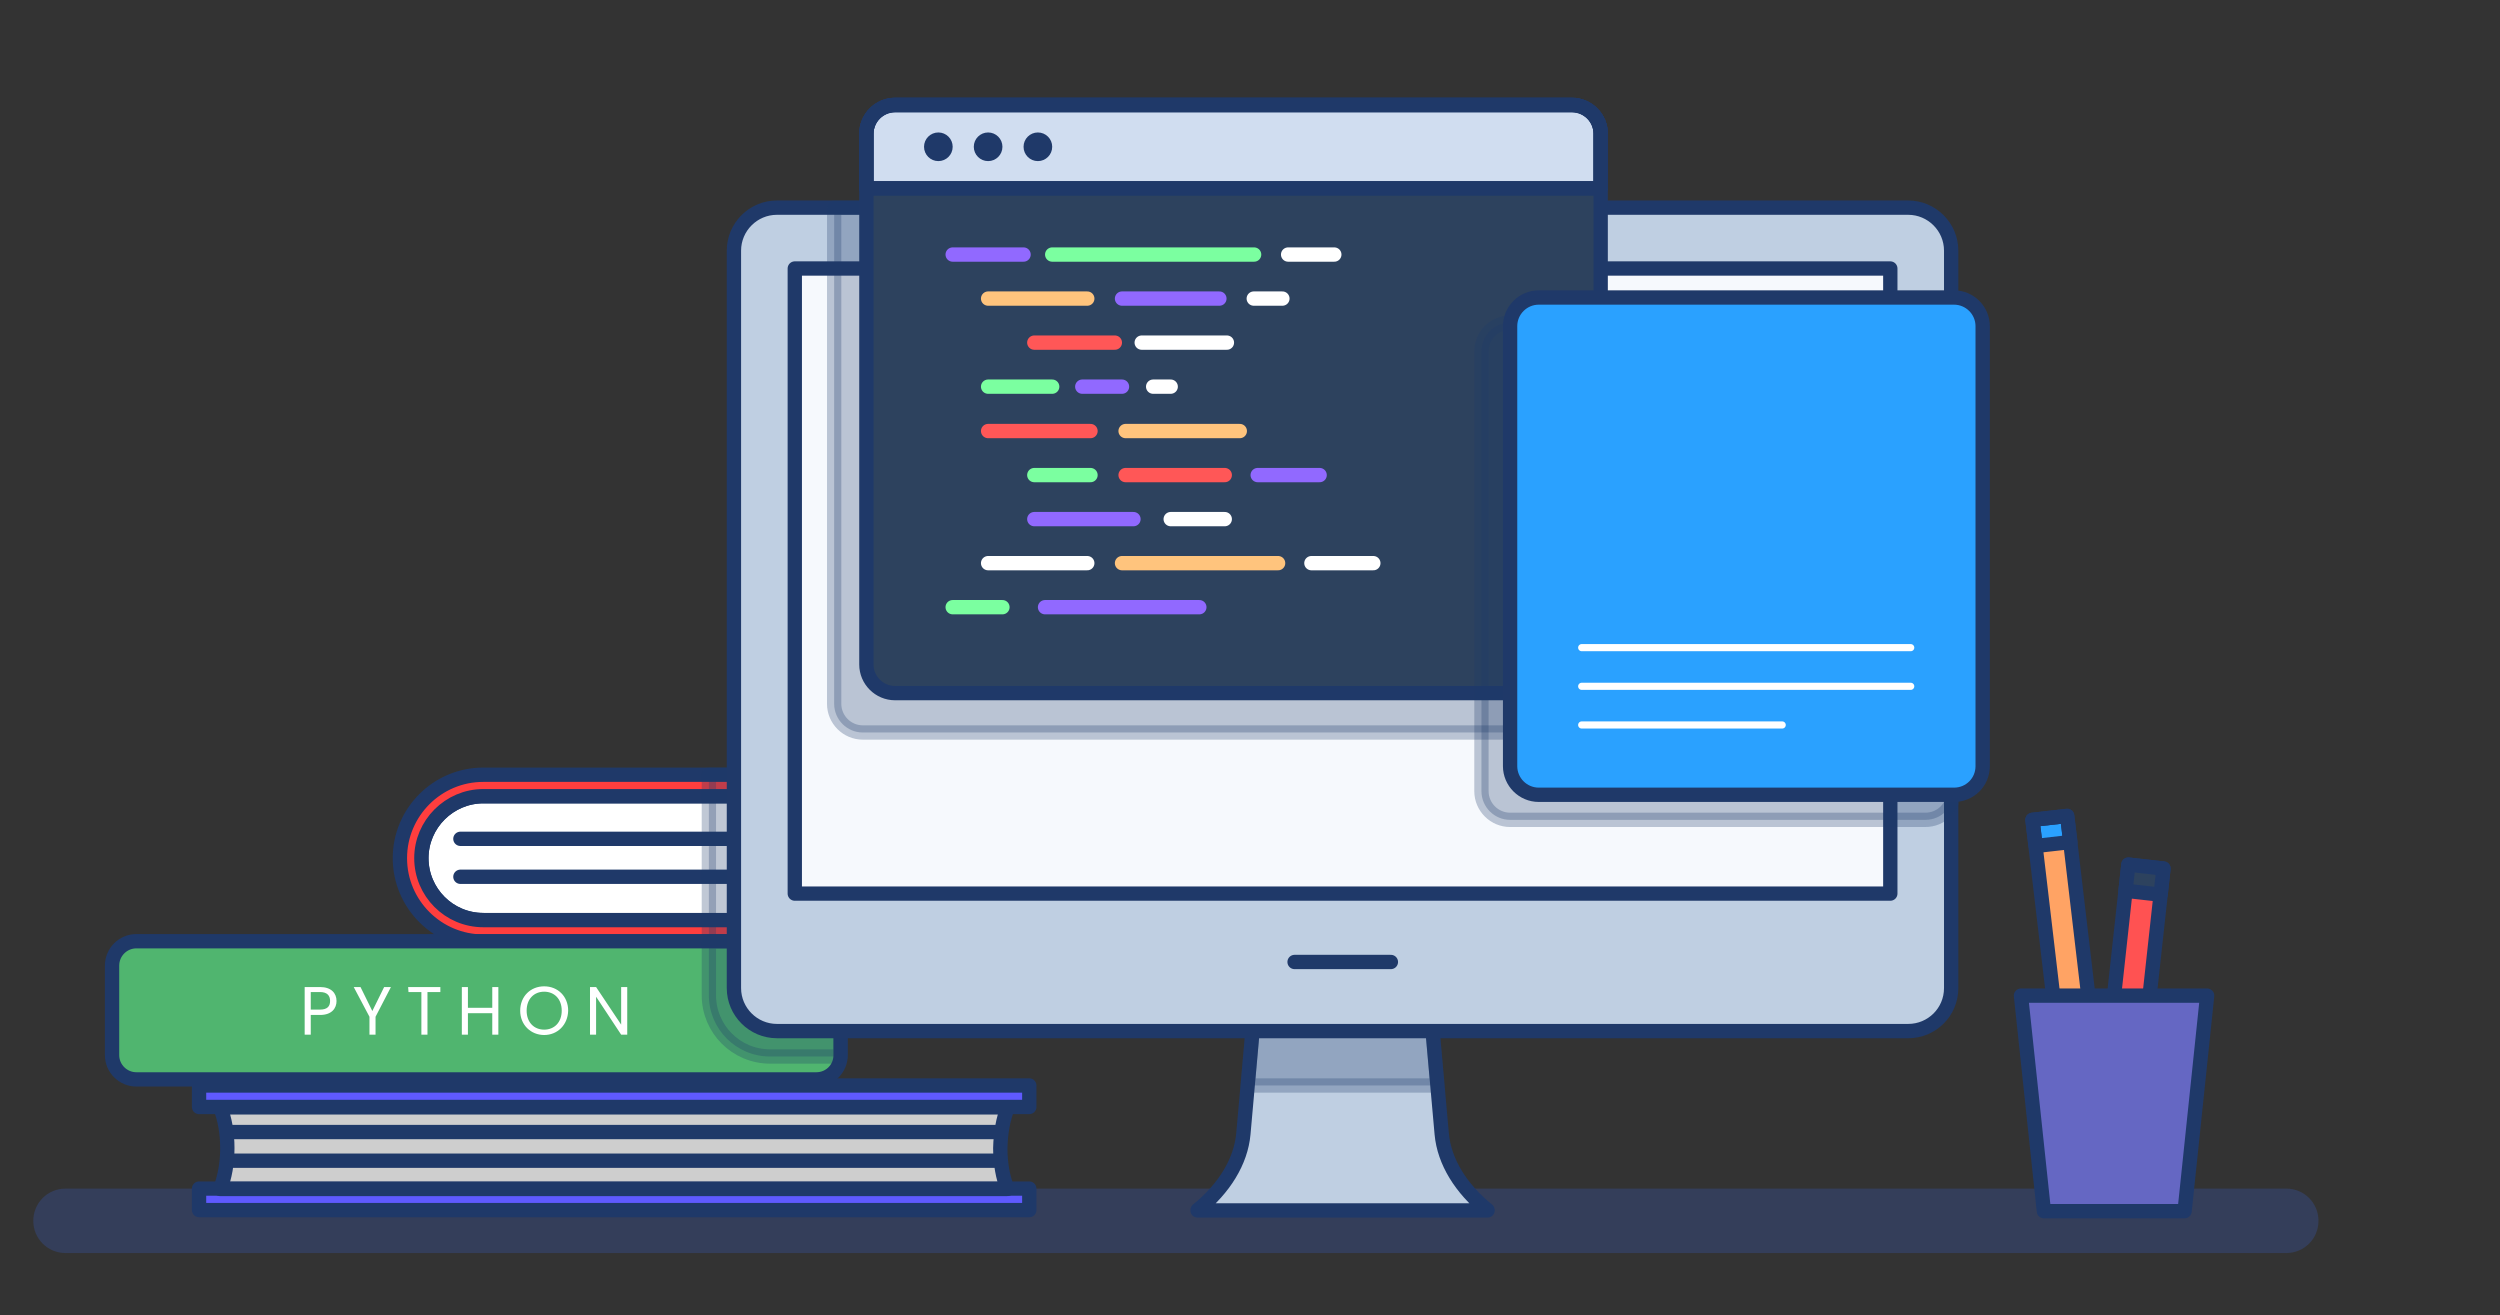<?xml version="1.0" encoding="utf-8"?>
<!-- Generator: Adobe Illustrator 25.0.0, SVG Export Plug-In . SVG Version: 6.00 Build 0)  -->
<svg version="1.1" id="Layer_1" xmlns="http://www.w3.org/2000/svg" xmlns:xlink="http://www.w3.org/1999/xlink" x="0px" y="0px"
	 viewBox="0 0 698.3 367.4" style="enable-background:new 0 0 698.3 367.4;" xml:space="preserve">
<rect x="0" y="0" width="698.3" height="367.4" fill="#333333" stroke="none"/>
<style type="text/css">
	.st0{opacity:0.2;fill:#3A6BF5;enable-background:new    ;}
	.st1{fill:#CECECE;}
	.st2{fill:#FFFFFF;}
	.st3{fill:none;stroke:#1F3969;stroke-width:4;stroke-linecap:round;stroke-linejoin:round;stroke-miterlimit:10;}
	.st4{fill:#FF3E3E;}
	
		.st5{opacity:0.28;fill:#1F3969;stroke:#1F3969;stroke-width:4;stroke-linecap:round;stroke-linejoin:round;stroke-miterlimit:10;enable-background:new    ;}
	.st6{fill:#50B56F;}
	.st7{fill:#5F5AFF;}
	.st8{fill:#F6F9FD;}
	.st9{fill:#BFCFE2;}
	.st10{fill:#2D425E;}
	.st11{fill:#D0DDF0;}
	.st12{fill:#2AA1FF;}
	.st13{fill:none;stroke:#FFFFFF;stroke-width:2;stroke-linecap:round;stroke-linejoin:round;stroke-miterlimit:10;}
	.st14{fill:#1F3969;}
	.st15{fill:none;stroke:#FFFFFF;stroke-width:4;stroke-linecap:round;stroke-linejoin:round;stroke-miterlimit:10;}
	.st16{fill:none;stroke:#7BFFA0;stroke-width:4;stroke-linecap:round;stroke-linejoin:round;stroke-miterlimit:10;}
	.st17{fill:none;stroke:#9169FF;stroke-width:4;stroke-linecap:round;stroke-linejoin:round;stroke-miterlimit:10;}
	.st18{fill:none;stroke:#FFC47D;stroke-width:4;stroke-linecap:round;stroke-linejoin:round;stroke-miterlimit:10;}
	.st19{fill:none;stroke:#FF5757;stroke-width:4;stroke-linecap:round;stroke-linejoin:round;stroke-miterlimit:10;}
	.st20{fill:#FFA364;}
	.st21{fill:#FF5252;}
	.st22{fill:#6567C3;}
</style>
<path class="st0" d="M638.6,350H18.3c-5,0-9-4-9-9s4-9,9-9h620.3c5,0,9,4,9,9S643.6,350,638.6,350z"/>
<path class="st1" d="M135,257c-9.6,0-17.3-7.8-17.3-17.3s7.8-17.3,17.3-17.3h98v34.7h-98V257z"/>
<path class="st2" d="M238.7,263H135c-12.9,0-23.3-10.5-23.3-23.3c0-12.9,10.5-23.3,23.3-23.3h103.7L238.7,263L238.7,263z"/>
<path class="st3" d="M128.6,234.3H233 M128.6,244.9H233 M135,257c-9.6,0-17.3-7.8-17.3-17.3s7.8-17.3,17.3-17.3h98v34.7h-98V257z"/>
<path class="st4" d="M135,257c-9.6,0-17.3-7.8-17.3-17.3s7.8-17.3,17.3-17.3h99.7l4-6H135c-12.9,0-23.3,10.5-23.3,23.3
	c0,12.9,10.5,23.3,23.3,23.3h103.7l-4-6H135L135,257z"/>
<path class="st3" d="M135,257c-9.6,0-17.3-7.8-17.3-17.3s7.8-17.3,17.3-17.3h99.7l4-6H135c-12.9,0-23.3,10.5-23.3,23.3l0,0
	c0,12.9,10.5,23.3,23.3,23.3h103.7l-4-6H135L135,257z"/>
<path class="st5" d="M198,216.3h18.4V263H198V216.3z"/>
<path class="st6" d="M228,301.5H38.1c-3.7,0-6.8-3-6.8-6.8v-25c0-3.7,3-6.8,6.8-6.8H228c3.7,0,6.8,3,6.8,6.8v25
	C234.8,298.5,231.8,301.5,228,301.5L228,301.5z"/>
<path class="st2" d="M89.4,283.5h-2.6v5.5h-1.7v-13.3h4.3c3.1,0,4.6,1.7,4.6,3.9C94,281.6,92.7,283.5,89.4,283.5z M89.4,282
	c2,0,2.8-0.9,2.8-2.4s-0.8-2.5-2.8-2.5h-2.6v4.9H89.4z M98.8,275.7h1.9l3.3,6.7l3.3-6.7h1.9l-4.3,8.3v5h-1.7v-5L98.8,275.7z
	 M114,275.7h9v1.4h-3.6V289h-1.7v-11.9h-3.6L114,275.7L114,275.7z M137.5,283h-6.8v6H129v-13.3h1.7v5.8h6.8v-5.8h1.7V289h-1.7V283z
	 M152,289.1c-3.7,0-6.7-2.8-6.7-6.8s2.9-6.8,6.7-6.8c3.8,0,6.7,2.8,6.7,6.8C158.6,286.3,155.7,289.1,152,289.1z M152,287.6
	c2.8,0,4.9-2,4.9-5.3s-2.1-5.3-4.9-5.3s-4.9,2-4.9,5.3S149.2,287.6,152,287.6z M175.2,275.7V289h-1.7l-7-10.6V289h-1.7v-13.3h1.7
	l7,10.5v-10.5H175.2z"/>
<path class="st3" d="M228,301.5H38.1c-3.7,0-6.8-3-6.8-6.8v-25c0-3.7,3-6.8,6.8-6.8H228c3.7,0,6.8,3,6.8,6.8v25
	C234.8,298.5,231.8,301.5,228,301.5L228,301.5z"/>
<path class="st5" d="M228,263h-30v15c0,9.4,7.6,17.1,17.1,17.1h19.7c0-0.1,0-0.2,0-0.3v-25C234.8,266,231.8,263,228,263L228,263z"/>
<path class="st1" d="M281.5,309.3h-220c1.3,3.2,2,7.2,2,11.4s-0.7,8.1-2,11.4h219.9c-1.3-3.2-2-7.2-2-11.4
	C279.5,316.4,280.2,312.5,281.5,309.3z"/>
<path class="st7" d="M55.6,303.2h231.9v6H55.6V303.2z"/>
<path class="st3" d="M55.6,303.2h231.9v6H55.6V303.2z"/>
<path class="st8" d="M55.6,332h231.9v6H55.6V332z"/>
<path class="st7" d="M55.6,332h231.9v6H55.6V332z"/>
<path class="st3" d="M55.6,332h231.9v6H55.6V332z"/>
<path class="st9" d="M402.7,316.7l-3-33.7h-49.4l-3,33.7c-0.7,7.8-5.4,15.3-12.8,21.3v0.1h81V338C408.1,332,403.4,324.5,402.7,316.7
	L402.7,316.7z"/>
<path class="st5" d="M350.3,283l-1.8,20.2h53l-1.8-20.2H350.3z"/>
<path class="st3" d="M402.7,316.7l-3-33.7h-49.4l-3,33.7c-0.7,7.8-5.4,15.3-12.8,21.3v0.1h81V338C408.1,332,403.4,324.5,402.7,316.7
	L402.7,316.7z"/>
<path class="st2" d="M533,288H217c-6.6,0-12-5.4-12-12V70c0-6.6,5.4-12,12-12h316c6.6,0,12,5.4,12,12v206
	C545,282.7,539.6,288,533,288z"/>
<path class="st9" d="M533,288H217c-6.6,0-12-5.4-12-12V70c0-6.6,5.4-12,12-12h316c6.6,0,12,5.4,12,12v206
	C545,282.7,539.6,288,533,288z"/>
<path class="st3" d="M533,288H217c-6.6,0-12-5.4-12-12V70c0-6.6,5.4-12,12-12h316c6.6,0,12,5.4,12,12v206
	C545,282.7,539.6,288,533,288z"/>
<path class="st8" d="M528,75v174.6H222V75H528z"/>
<path class="st5" d="M233,58v138.6c0,4.4,3.6,8,8,8h189.1c4.4,0,8-3.6,8-8V58H233z"/>
<path class="st3" d="M528,75v174.6H222V75H528z"/>
<path class="st3" d="M361.6,268.7h26.9"/>
<path class="st10" d="M439.1,193.6H250c-4.4,0-8-3.6-8-8V37.4c0-4.4,3.6-8,8-8h189.1c4.4,0,8,3.6,8,8v148.3
	C447.1,190.1,443.5,193.6,439.1,193.6L439.1,193.6z"/>
<path class="st3" d="M447.1,48.8H242V37.3c0-4.4,3.6-8,8-8h189.1c4.4,0,8,3.6,8,8V48.8L447.1,48.8z"/>
<path class="st11" d="M447.1,52.6H242V37.3c0-4.4,3.6-8,8-8h189.1c4.4,0,8,3.6,8,8V52.6L447.1,52.6z"/>
<path class="st3" d="M447.1,52.6H242V37.3c0-4.4,3.6-8,8-8h189.1c4.4,0,8,3.6,8,8V52.6L447.1,52.6z"/>
<path class="st3" d="M447.1,52.6H242V37.3c0-4.4,3.6-8,8-8h189.1c4.4,0,8,3.6,8,8V52.6L447.1,52.6z"/>
<path class="st3" d="M439.1,193.6H250c-4.4,0-8-3.6-8-8V37.4c0-4.4,3.6-8,8-8h189.1c4.4,0,8,3.6,8,8v148.3
	C447.1,190.1,443.5,193.6,439.1,193.6L439.1,193.6z"/>
<path class="st5" d="M537.8,229h-116c-4.4,0-8-3.6-8-8V98.1c0-4.4,3.6-8,8-8h116c4.4,0,8,3.6,8,8V221
	C545.8,225.5,542.2,229,537.8,229L537.8,229z"/>
<path class="st12" d="M545.8,222h-116c-4.4,0-8-3.6-8-8V91.1c0-4.4,3.6-8,8-8h116c4.4,0,8,3.6,8,8V214
	C553.8,218.5,550.2,222,545.8,222L545.8,222z"/>
<path class="st3" d="M545.8,222h-116c-4.4,0-8-3.6-8-8V91.1c0-4.4,3.6-8,8-8h116c4.4,0,8,3.6,8,8V214
	C553.8,218.5,550.2,222,545.8,222L545.8,222z"/>
<path class="st3" d="M-150.9-316.3"/>
<path class="st13" d="M441.8,180.9h91.9 M441.8,191.7h91.9 M441.8,202.5h56"/>
<circle class="st14" cx="262.1" cy="41" r="4"/>
<circle class="st14" cx="276" cy="41" r="4"/>
<circle class="st14" cx="289.9" cy="41" r="4"/>
<path class="st15" d="M359.8,71.1h12.9"/>
<path class="st16" d="M293.9,71.1h56.4"/>
<path class="st17" d="M266.1,71.1h19.8 M291.9,169.6H335"/>
<path class="st16" d="M266.1,169.6H280"/>
<path class="st15" d="M350.2,83.4h8"/>
<path class="st17" d="M313.4,83.4h27.2"/>
<path class="st18" d="M276,83.4h27.7"/>
<path class="st15" d="M318.9,95.7h23.8"/>
<path class="st19" d="M288.9,95.7h22.5"/>
<path class="st15" d="M322.1,108h4.9"/>
<path class="st17" d="M302.3,108h11.1"/>
<path class="st16" d="M276,108h17.9"/>
<path class="st18" d="M314.4,120.4h31.9"/>
<path class="st19" d="M276,120.4h28.6"/>
<path class="st17" d="M351.3,132.7h17.3"/>
<path class="st19" d="M314.4,132.7h27.7"/>
<path class="st16" d="M288.9,132.7h15.7"/>
<path class="st15" d="M327,145h15.1"/>
<path class="st17" d="M288.9,145h27.7"/>
<path class="st15" d="M366.3,157.3h17.3"/>
<path class="st18" d="M313.4,157.3H357"/>
<path class="st15" d="M276,157.3h27.7"/>
<path class="st3" d="M64,316.2h215.5 M64,324.2h215.5 M281.5,309.3h-220c1.3,3.2,2,7.2,2,11.4s-0.7,8.1-2,11.4h219.9
	c-1.3-3.2-2-7.2-2-11.4C279.5,316.4,280.2,312.5,281.5,309.3z"/>
<path class="st20" d="M567.7,229l9.7-1.1l8.5,72.2l-9.7,1.1L567.7,229z"/>
<path class="st12" d="M567.7,229l9.7-1.1l0.9,7.3l-9.7,1.1L567.7,229z"/>
<path class="st3" d="M567.7,229l9.7-1.1l0.9,7.3l-9.7,1.1L567.7,229z"/>
<path class="st3" d="M567.7,229l9.7-1.1l8.5,72.2l-9.7,1.1L567.7,229z"/>
<path class="st21" d="M594.5,241.5l9.8,1.1l-7.9,72.2l-9.8-1.1L594.5,241.5z"/>
<path class="st3" d="M594.5,241.5l9.8,1.1l-7.9,72.2l-9.8-1.1L594.5,241.5z"/>
<path class="st10" d="M594.5,241.5l9.8,1.1l-0.8,7.3l-9.8-1.1L594.5,241.5z"/>
<path class="st3" d="M594.5,241.5l9.8,1.1l-0.8,7.3l-9.8-1.1L594.5,241.5z"/>
<path class="st22" d="M610.2,338.3h-39.3l-6.4-60.2h52L610.2,338.3z"/>
<path class="st22" d="M564.5,278.1l0.1,1.1h39.6l-6.3,59.1h12.2l6.4-60.2L564.5,278.1L564.5,278.1z"/>
<path class="st3" d="M610.2,338.3h-39.3l-6.4-60.2h52L610.2,338.3z"/>
</svg>
